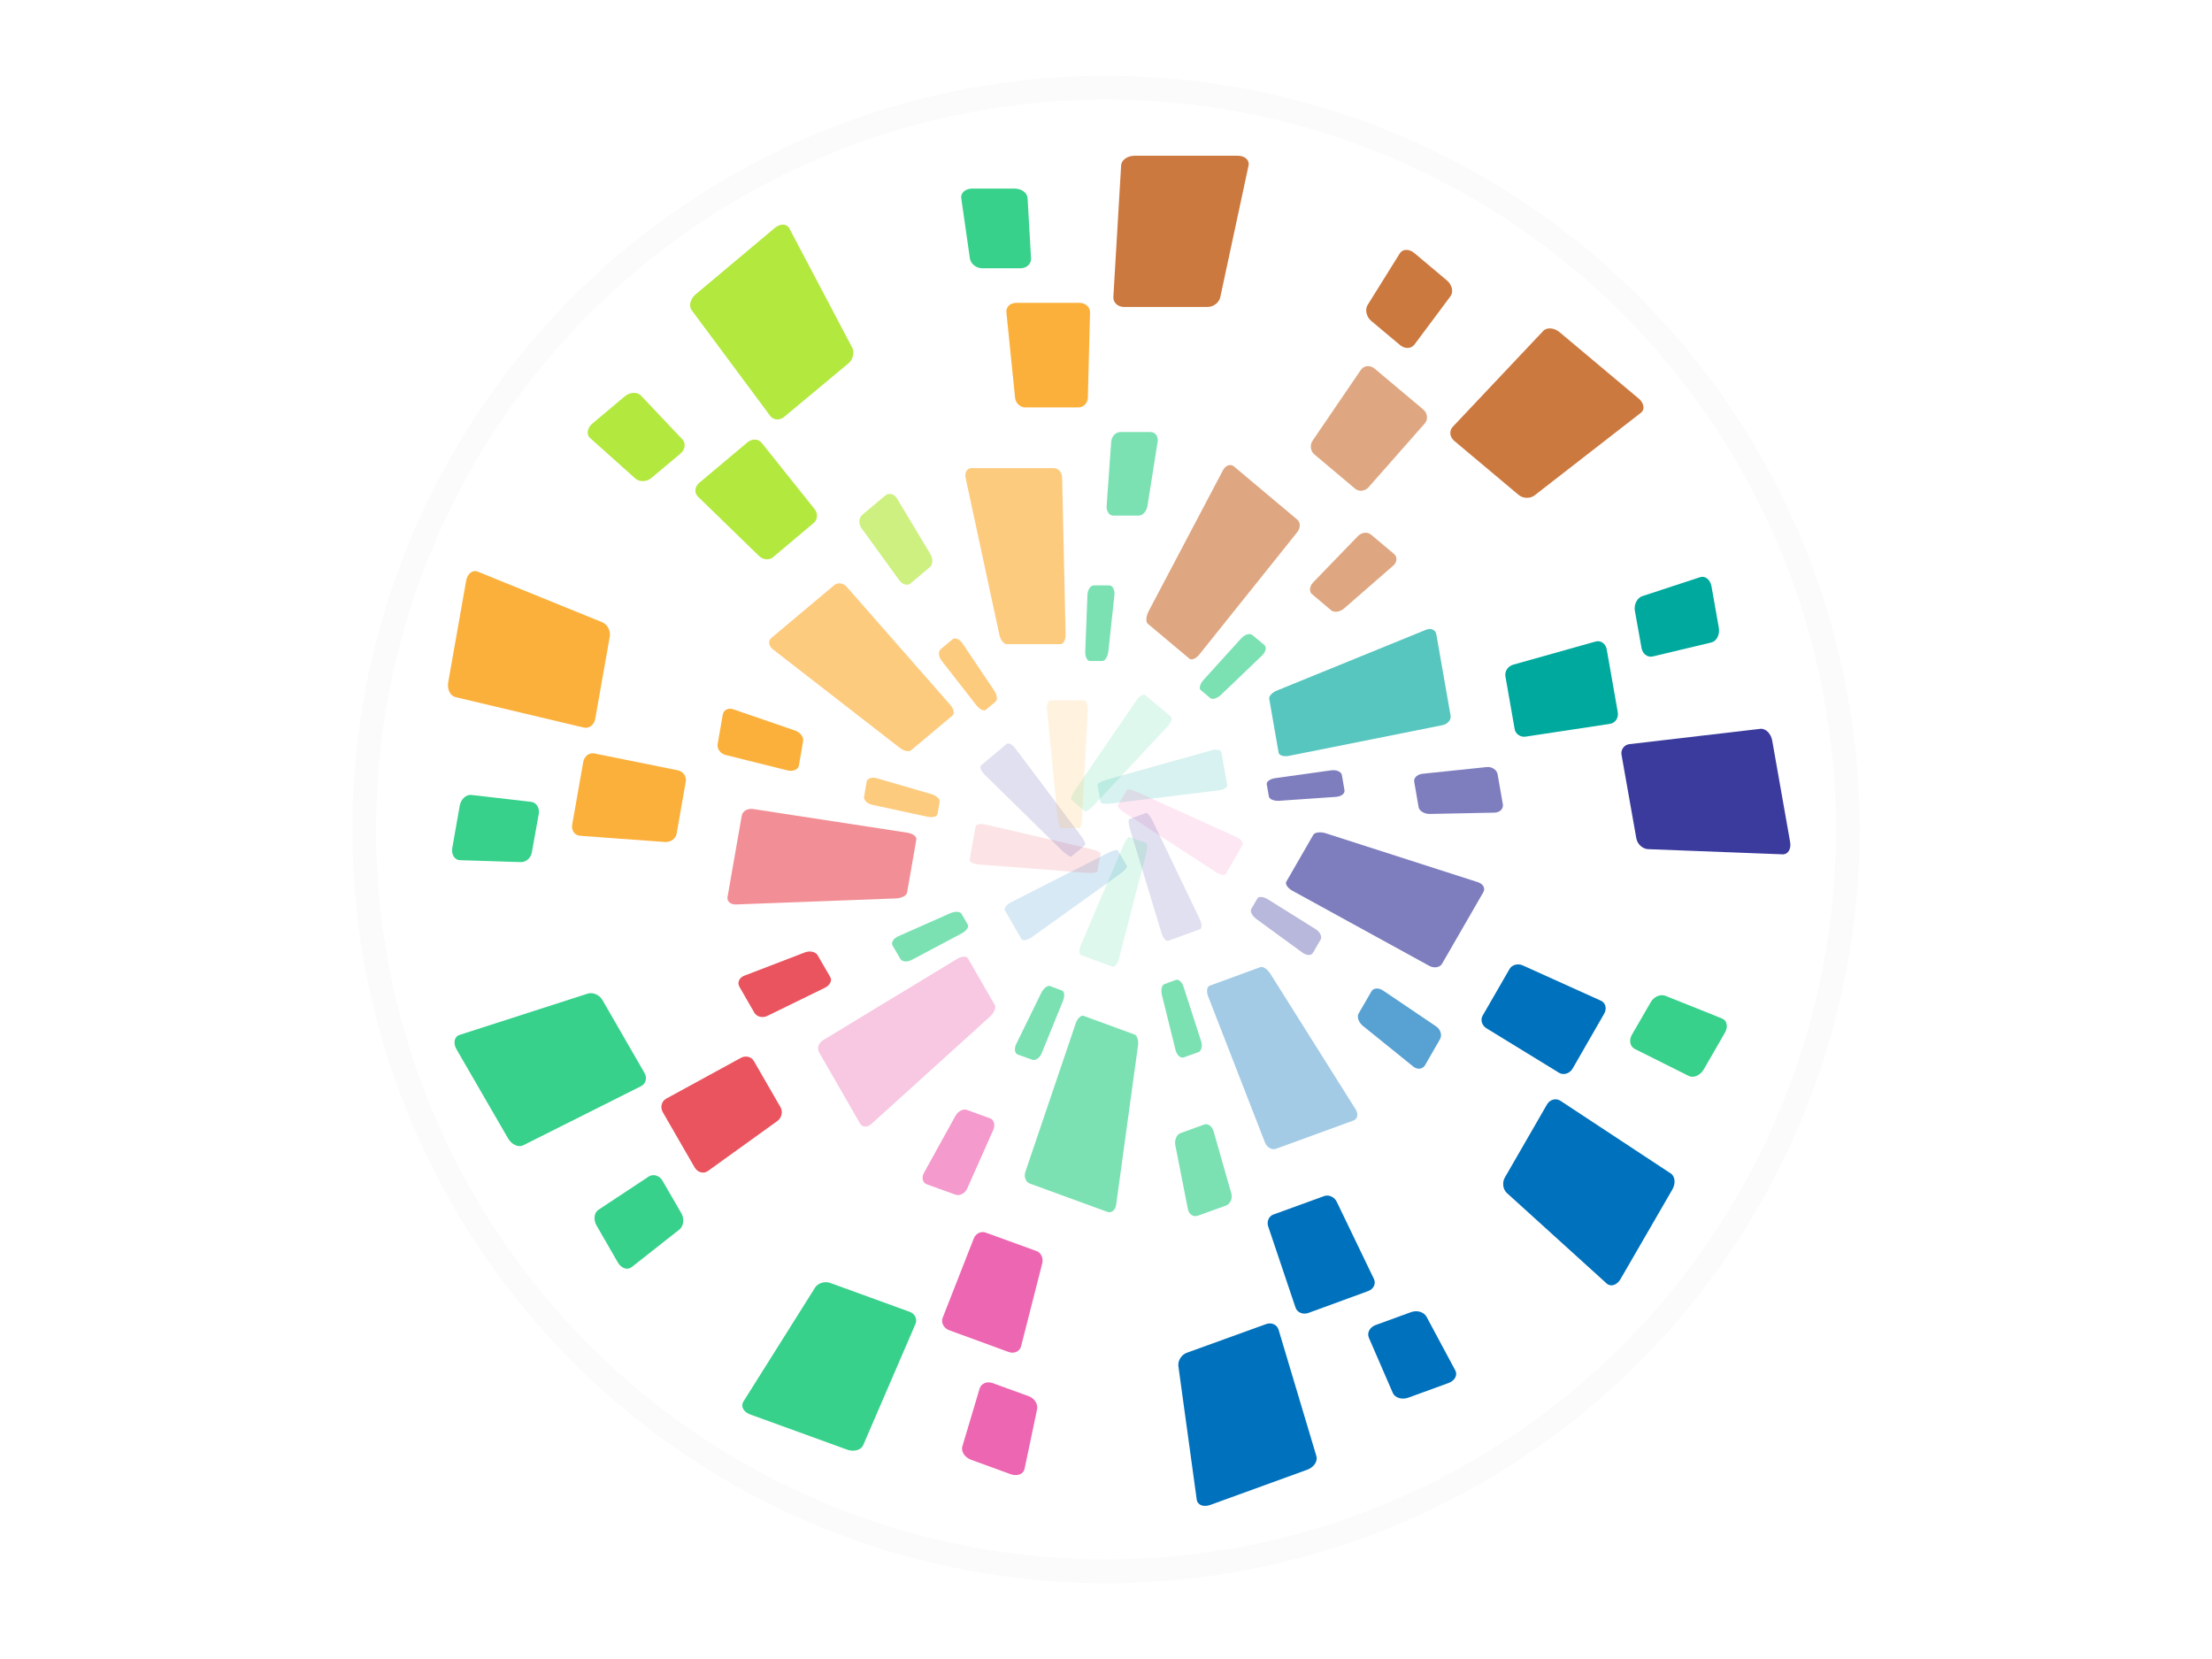 <?xml version="1.0" encoding="utf-8"?>
<!-- Generator: Adobe Illustrator 25.0.0, SVG Export Plug-In . SVG Version: 6.00 Build 0)  -->
<svg version="1.1" id="Layer_1" xmlns="http://www.w3.org/2000/svg" xmlns:xlink="http://www.w3.org/1999/xlink" x="0px" y="0px"
	 viewBox="0 0 1024 768" style="enable-background:new 0 0 1024 768;" xml:space="preserve">
<style type="text/css">
	.st0{opacity:0.16;fill:none;stroke:#E5E5E5;stroke-width:11;stroke-miterlimit:10;}
	.st1{opacity:0.16;fill:#E5E5E5;}
	.st2{fill:#E5E5E5;}
	.st3{fill:#CC7940;}
	.st4{opacity:0.66;fill:#CC7940;}
	.st5{opacity:0.66;fill:#37D18B;}
	.st6{opacity:0.16;fill:#37D18B;}
	.st7{fill:#3B3B9E;}
	.st8{fill:#00A99D;}
	.st9{opacity:0.66;fill:#3B3B9E;}
	.st10{opacity:0.66;fill:#00A99D;}
	.st11{opacity:0.16;fill:#00A99D;}
	.st12{fill:#0071BC;}
	.st13{opacity:0.66;fill:#0071BC;}
	.st14{fill:#37D18B;}
	.st15{opacity:0.36;fill:#3B3B9E;}
	.st16{opacity:0.16;fill:#ED66B1;}
	.st17{opacity:0.36;fill:#0071BC;}
	.st18{opacity:0.16;fill:#3B3B9E;}
	.st19{fill:#ED66B1;}
	.st20{opacity:0.66;fill:#ED66B1;}
	.st21{fill:#EA545F;}
	.st22{opacity:0.36;fill:#ED66B1;}
	.st23{opacity:0.16;fill:#0071BC;}
	.st24{fill:#FBB03B;}
	.st25{opacity:0.66;fill:#EA545F;}
	.st26{opacity:0.66;fill:#FBB03B;}
	.st27{opacity:0.16;fill:#EA545F;}
	.st28{fill:#B3E83F;}
	.st29{opacity:0.66;fill:#B3E83F;}
	.st30{opacity:0.16;fill:#FBB03B;}
</style>
<circle class="st0" cx="512" cy="384" r="343.4"/>
<g>
	<g>
		<g>
			<path class="st3" d="M672.5,197.6l41.9-44.4c1.7-1.8,5.1-1.5,7.6,0.6l36.6,30.7c2.5,2.1,3,5.1,1,6.6l-49.3,38.3
				c-2,1.5-5.3,1.4-7.3-0.3L673.1,204C671.1,202.2,670.8,199.4,672.5,197.6z"/>
			<path class="st4" d="M607.7,203.9l22.3-32.7c1.4-2,4.2-2.3,6.3-0.6l22.5,18.9c2.1,1.7,2.4,4.7,0.8,6.5l-26.1,29.6
				c-1.6,1.8-4.4,2.1-6.1,0.7l-19-16C606.6,208.8,606.3,205.9,607.7,203.9z"/>
			<path class="st4" d="M607.9,269.6l20.7-21.4c1.7-1.8,4.5-2.1,6.1-0.7l10.6,8.9c1.7,1.4,1.5,3.9-0.4,5.5l-22.7,19.8
				c-1.9,1.6-4.6,2-6,0.8l-9-7.6C606,273.8,606.2,271.4,607.9,269.6z"/>
			<path class="st4" d="M531.6,283.2l34.6-65.6c1.2-2.2,3.4-3,5-1.7l29.3,24.6c1.6,1.3,1.6,3.9,0,5.9L555.2,303
				c-1.5,1.9-3.6,2.8-4.6,1.9l-19.2-16.1C530.3,288,530.5,285.5,531.6,283.2z"/>
			<path class="st3" d="M633.1,141.2l14.9-23.9c1.3-2.1,4.3-2.2,6.8-0.1l15,12.6c2.4,2,3.2,5.3,1.7,7.3l-16.7,22.4
				c-1.5,2-4.4,2.1-6.6,0.3l-13.5-11.3C632.5,146.6,631.8,143.3,633.1,141.2z"/>
			<path class="st5" d="M557.1,314.8l17.5-19.3c1.6-1.8,4-2.5,5.2-1.5l5.5,4.6c1.2,1,0.7,3.2-1.1,4.9l-18.9,18.1
				c-1.8,1.7-4,2.4-5,1.6l-4.4-3.7C554.9,318.8,555.5,316.6,557.1,314.8z"/>
			<path class="st6" d="M497.6,365.8l28.5-41.6c1.4-2,3.2-3.1,4.1-2.4l11.8,9.9c0.9,0.7,0.2,2.8-1.5,4.6L506.2,373
				c-1.7,1.8-3.4,2.9-3.9,2.6l-6.4-5.4C495.5,369.9,496.2,367.9,497.6,365.8z"/>
		</g>
	</g>
	<g>
		<g>
			<path class="st7" d="M754.2,344.5l60.7-7.1c2.4-0.3,4.9,2.1,5.5,5.4l8.3,47c0.6,3.2-1,5.8-3.5,5.7l-62.3-2.4
				c-2.5-0.1-4.9-2.3-5.4-5l-6.8-38.4C750.1,347.2,751.8,344.8,754.2,344.5z"/>
			<path class="st8" d="M700.5,307.7l38.1-10.7c2.4-0.7,4.7,0.9,5.2,3.6l5.1,29c0.5,2.7-1.1,5.1-3.6,5.5l-39,5.9
				c-2.4,0.4-4.7-1.2-5.1-3.4l-4.3-24.5C696.5,310.7,698.1,308.4,700.5,307.7z"/>
			<path class="st9" d="M658.5,358.2l29.7-3.1c2.4-0.3,4.8,1.3,5.1,3.4l2.4,13.7c0.4,2.2-1.3,3.9-3.8,4l-30.1,0.6
				c-2.5,0-4.8-1.4-5.1-3.2l-2-11.6C654.3,360.2,656,358.5,658.5,358.2z"/>
			<path class="st10" d="M591.3,319.6l68.7-28c2.3-1,4.5-0.1,4.9,1.9l6.6,37.7c0.4,2-1.3,4-3.7,4.5l-71.1,14.2
				c-2.4,0.5-4.6-0.2-4.8-1.5l-4.3-24.7C587.2,322.4,588.9,320.5,591.3,319.6z"/>
			<path class="st8" d="M760.2,276l26.8-8.8c2.4-0.8,4.7,1.1,5.3,4.2l3.4,19.3c0.5,3.1-1,6.1-3.4,6.7l-27.2,6.5
				c-2.4,0.6-4.8-1.3-5.2-4l-3.1-17.3C756.4,279.7,757.9,276.8,760.2,276z"/>
			<path class="st9" d="M590.5,360.2l25.8-3.6c2.4-0.3,4.6,0.6,4.9,2.2l1.2,7c0.3,1.6-1.5,2.9-4,3.1l-26.1,1.8
				c-2.5,0.2-4.7-0.7-4.9-2l-1-5.7C586.2,361.8,588.1,360.5,590.5,360.2z"/>
			<path class="st11" d="M512.1,361l48.6-13.6c2.4-0.7,4.5-0.3,4.7,0.8l2.7,15.2c0.2,1.1-1.6,2.2-4.1,2.5l-49.9,6.1
				c-2.4,0.3-4.5,0-4.6-0.5l-1.5-8.2C507.9,362.7,509.7,361.7,512.1,361z"/>
		</g>
	</g>
	<g>
		<g>
			<path class="st12" d="M722.4,509.6l51,33.6c2.1,1.3,2.4,4.8,0.7,7.6l-23.9,41.3c-1.6,2.8-4.5,3.8-6.4,2.1l-46.2-41.9
				c-1.9-1.7-2.3-5-0.9-7.3l19.5-33.8C717.5,509,720.3,508.2,722.4,509.6z"/>
			<path class="st12" d="M704.9,446.9l36.1,16.3c2.3,1,3,3.7,1.6,6.1L728,494.7c-1.4,2.3-4.2,3.2-6.3,1.9l-33.6-20.6
				c-2.1-1.3-2.9-3.9-1.7-5.9l12.4-21.5C699.9,446.6,702.7,445.9,704.9,446.9z"/>
			<path class="st13" d="M640.2,458.5l24.7,16.7c2,1.4,2.8,4,1.7,5.9l-6.9,12c-1.1,1.9-3.6,2.2-5.5,0.6l-23.4-18.9
				c-1.9-1.6-2.8-4.2-1.8-5.7l5.9-10.2C635.8,457.3,638.2,457.2,640.2,458.5z"/>
			<path class="st9" d="M613.6,385.7l70.6,22.7c2.4,0.8,3.5,2.8,2.5,4.6l-19.1,33.1c-1,1.8-3.6,2.2-5.8,1.1l-63.6-34.9
				c-2.1-1.2-3.4-3.1-2.7-4.2l12.5-21.7C608.7,385.3,611.2,385,613.6,385.7z"/>
			<path class="st14" d="M771,461l26.2,10.5c2.3,0.9,2.9,3.9,1.3,6.6l-9.8,17c-1.6,2.7-4.7,4.1-6.9,3l-25-12.5
				c-2.2-1.1-2.8-4-1.4-6.5l8.8-15.2C765.7,461.3,768.7,460.1,771,461z"/>
			<path class="st15" d="M586.9,416.3l22.1,13.8c2.1,1.3,3.1,3.5,2.4,4.8l-3.6,6.2c-0.8,1.4-3.1,1.3-5-0.2l-21.1-15.4
				c-2-1.5-3.1-3.5-2.5-4.6l2.9-5C582.6,414.9,584.8,415,586.9,416.3z"/>
			<path class="st16" d="M526.3,366.6l45.9,20.8c2.2,1,3.6,2.6,3.1,3.6l-7.7,13.4c-0.6,1-2.7,0.7-4.8-0.7l-42.1-27.4
				c-2.1-1.3-3.5-2.9-3.2-3.4l4.2-7.2C522,365.2,524.1,365.6,526.3,366.6z"/>
		</g>
	</g>
	<g>
		<g>
			<path class="st12" d="M591.9,615.6l17.5,58.5c0.7,2.4-1.2,5.2-4.3,6.3l-44.9,16.3c-3.1,1.1-5.9,0-6.2-2.5l-8.5-61.8
				c-0.3-2.5,1.4-5.3,4-6.2L586,613C588.6,612,591.2,613.2,591.9,615.6z"/>
			<path class="st12" d="M618.8,556.3L636,592c1.1,2.2-0.1,4.8-2.7,5.7l-27.6,10.1c-2.5,0.9-5.3-0.2-6-2.6l-12.6-37.4
				c-0.8-2.3,0.3-4.9,2.5-5.6l23.4-8.5C615.1,552.9,617.7,554.1,618.8,556.3z"/>
			<path class="st5" d="M561.8,523.7l8.2,28.7c0.7,2.4-0.4,4.9-2.5,5.7l-13,4.7c-2.1,0.7-4.1-0.6-4.6-3.1l-5.8-29.5
				c-0.5-2.4,0.6-5,2.3-5.6l11-4C559.1,519.9,561.1,521.3,561.8,523.7z"/>
			<path class="st17" d="M588.1,450.8l39.5,62.8c1.3,2.1,0.9,4.4-1,5.1l-35.9,13.1c-1.9,0.7-4.2-0.6-5.1-2.9l-26.3-67.6
				c-0.9-2.3-0.6-4.5,0.7-5l23.5-8.6C584.7,447.3,586.8,448.7,588.1,450.8z"/>
			<path class="st12" d="M660.4,609.6l13.3,24.8c1.2,2.2-0.3,4.9-3.3,5.9l-18.4,6.7c-3,1.1-6.2,0.1-7.2-2.1l-11.1-25.6
				c-1-2.3,0.4-4.9,3.1-5.9l16.5-6C656.1,606.4,659.2,607.4,660.4,609.6z"/>
			<path class="st5" d="M548,457.1l8,24.8c0.8,2.3,0.2,4.7-1.3,5.2l-6.7,2.4c-1.5,0.5-3.2-1-3.8-3.4l-6.3-25.4
				c-0.6-2.4-0.1-4.7,1.1-5.1l5.4-2C545.7,453.2,547.3,454.7,548,457.1z"/>
			<path class="st18" d="M533.6,380l21.8,45.5c1.1,2.2,1.1,4.4,0,4.7l-14.5,5.3c-1,0.4-2.5-1.2-3.2-3.6l-14.6-48.1
				c-0.7-2.4-0.8-4.4-0.3-4.6l7.8-2.9C531.2,376.2,532.5,377.8,533.6,380z"/>
		</g>
	</g>
	<g>
		<g>
			<path class="st14" d="M423.8,612.9L399.6,669c-1,2.3-4.3,3.2-7.4,2.1l-44.9-16.3c-3.1-1.1-4.5-3.8-3.2-5.9l33.2-52.8
				c1.3-2.1,4.5-3.1,7-2.2l36.6,13.3C423.5,608,424.8,610.6,423.8,612.9z"/>
			<path class="st19" d="M482.5,584.8l-9.8,38.4c-0.6,2.4-3.2,3.6-5.7,2.7l-27.6-10.1c-2.5-0.9-3.9-3.5-3-5.8l14.4-36.7
				c0.9-2.3,3.4-3.5,5.5-2.7l23.4,8.5C481.9,579.8,483.1,582.4,482.5,584.8z"/>
			<path class="st20" d="M459.8,523.1l-12.1,27.2c-1,2.2-3.5,3.5-5.5,2.7l-13-4.7c-2.1-0.7-2.7-3.1-1.5-5.3l14.6-26.4
				c1.2-2.2,3.6-3.4,5.3-2.8l11,4C460.2,518.5,460.8,520.9,459.8,523.1z"/>
			<path class="st5" d="M526.8,484.2l-10.1,73.5c-0.3,2.5-2.2,4-4.1,3.3l-35.9-13.1c-1.9-0.7-2.8-3.2-2-5.5l23.3-68.7
				c0.8-2.3,2.5-3.9,3.7-3.4l23.5,8.6C526.4,479.3,527.2,481.8,526.8,484.2z"/>
			<path class="st19" d="M480.1,652.4l-5.8,27.6c-0.5,2.4-3.3,3.5-6.3,2.5l-18.4-6.7c-3-1.1-4.8-3.9-4.1-6.2l8-26.8
				c0.7-2.4,3.5-3.5,6.1-2.5l16.5,6C478.8,647.2,480.6,649.9,480.1,652.4z"/>
			<path class="st5" d="M492.1,463.3l-9.8,24.1c-0.9,2.3-2.9,3.7-4.4,3.2l-6.7-2.4c-1.5-0.5-1.8-2.8-0.7-5l11.5-23.5
				c1.1-2.2,3-3.7,4.1-3.2l5.4,2C492.8,458.8,493,461,492.1,463.3z"/>
			<path class="st6" d="M530.6,395L518,443.8c-0.6,2.4-2,4-3,3.7l-14.5-5.3c-1-0.4-1.1-2.5-0.1-4.8l19.7-46.2c1-2.3,2.2-3.9,2.8-3.7
				l7.8,2.9C531.2,390.5,531.2,392.6,530.6,395z"/>
		</g>
	</g>
	<g>
		<g>
			<path class="st14" d="M296.8,502.8l-54.6,27.4c-2.2,1.1-5.3-0.3-7-3.2l-23.9-41.3c-1.6-2.8-1-5.8,1.4-6.6L272,460
				c2.4-0.8,5.4,0.5,6.8,2.8l19.5,33.8C299.7,498.9,299,501.7,296.8,502.8z"/>
			<path class="st21" d="M359.8,519l-32.1,23.1c-2,1.4-4.7,0.7-6.1-1.6l-14.7-25.5c-1.4-2.3-0.7-5.2,1.5-6.4l34.6-18.9
				c2.2-1.2,4.9-0.5,6,1.5l12.4,21.5C362.5,514.8,361.8,517.6,359.8,519z"/>
			<path class="st21" d="M382,457.2l-26.8,13.1c-2.2,1.1-4.9,0.4-6-1.5l-6.9-12c-1.1-1.9-0.1-4.2,2.2-5.1l28.1-10.8
				c2.3-0.9,5-0.3,5.9,1.3l5.9,10.2C385.3,453.9,384.2,456.1,382,457.2z"/>
			<path class="st22" d="M458.4,470.5l-55,49.8c-1.9,1.7-4.2,1.6-5.2-0.1L379.1,487c-1-1.8-0.1-4.3,2-5.5l62-37.6
				c2.1-1.3,4.4-1.4,5-0.2l12.5,21.7C461.2,466.5,460.2,468.8,458.4,470.5z"/>
			<path class="st14" d="M314.5,569.2l-22.1,17.4c-1.9,1.5-4.8,0.6-6.4-2.2l-9.8-17c-1.6-2.7-1.2-6.1,0.9-7.4l23.3-15.4
				c2.1-1.3,4.9-0.4,6.3,2l8.8,15.2C316.9,564.4,316.4,567.7,314.5,569.2z"/>
			<path class="st5" d="M445.2,432.1l-23,12.2c-2.2,1.2-4.6,1-5.4-0.4l-3.6-6.2c-0.8-1.4,0.4-3.3,2.7-4.3l23.9-10.6
				c2.3-1,4.6-0.9,5.3,0.2l2.9,5C448.7,429.1,447.4,430.9,445.2,432.1z"/>
			<path class="st23" d="M518.6,404.5l-41,29.4c-2,1.4-4.1,1.8-4.7,0.9l-7.7-13.4c-0.6-1,0.8-2.7,3-3.8l44.8-22.8
				c2.2-1.1,4.2-1.6,4.5-1.1l4.2,7.2C522,401.5,520.6,403.1,518.6,404.5z"/>
		</g>
	</g>
	<g>
		<g>
			<path class="st24" d="M270.2,336.8l-59.4-14.1c-2.4-0.6-3.9-3.7-3.3-6.9l8.3-47c0.6-3.2,2.9-5.1,5.3-4.2l57.8,23.5
				c2.3,1,3.8,3.9,3.4,6.5l-6.8,38.4C274.9,335.7,272.6,337.4,270.2,336.8z"/>
			<path class="st24" d="M308,389.8l-39.5-2.9c-2.5-0.2-4.1-2.5-3.6-5.2l5.1-29c0.5-2.7,2.8-4.4,5.2-3.9l38.6,7.8
				c2.4,0.5,4,2.7,3.7,5l-4.3,24.5C312.8,388.2,310.5,389.9,308,389.8z"/>
			<path class="st24" d="M364.8,356.7l-28.9-7.2c-2.4-0.6-4-2.8-3.7-5l2.4-13.7c0.4-2.2,2.6-3.3,5-2.4l28.5,9.8c2.3,0.8,4,3,3.7,4.8
				l-2,11.6C369.4,356.2,367.2,357.2,364.8,356.7z"/>
			<path class="st25" d="M414.8,415.9l-74.1,2.8c-2.5,0.1-4.3-1.5-3.9-3.5l6.6-37.7c0.4-2,2.6-3.3,5.1-3l71.7,11
				c2.4,0.4,4.2,1.8,4,3.1l-4.3,24.7C419.5,414.7,417.3,415.8,414.8,415.9z"/>
			<path class="st14" d="M241.1,399.1l-28.2-0.9c-2.5-0.1-4.1-2.7-3.5-5.8l3.4-19.3c0.5-3.1,3-5.4,5.4-5.1l27.7,3.2
				c2.4,0.3,4,2.8,3.5,5.6l-3.1,17.3C246,397,243.6,399.2,241.1,399.1z"/>
			<path class="st26" d="M429.4,378.1l-25.5-5.5c-2.4-0.5-4.1-2.2-3.9-3.7l1.2-7c0.3-1.6,2.4-2.3,4.8-1.6l25.1,7.3
				c2.4,0.7,4.1,2.3,3.9,3.5l-1,5.7C433.9,378,431.8,378.6,429.4,378.1z"/>
			<path class="st27" d="M503.3,404.1l-50.3-3.9c-2.5-0.2-4.3-1.2-4.1-2.3l2.7-15.2c0.2-1.1,2.3-1.5,4.7-1l49,11.4
				c2.4,0.6,4.3,1.5,4.2,2.1l-1.5,8.2C507.9,403.9,505.8,404.3,503.3,404.1z"/>
		</g>
	</g>
	<g>
		<g>
			<path class="st28" d="M356.6,192.6l-36.4-49c-1.5-2-0.6-5.3,1.9-7.4l36.6-30.7c2.5-2.1,5.5-2,6.7,0.2l29.1,55.2
				c1.2,2.2,0.4,5.4-1.6,7.2L363,193C360.9,194.7,358,194.5,356.6,192.6z"/>
			<path class="st28" d="M351.5,257.5l-28.4-27.6c-1.8-1.7-1.5-4.5,0.5-6.3l22.5-18.9c2.1-1.7,5-1.6,6.5,0.3l24.6,30.8
				c1.5,1.9,1.3,4.7-0.4,6.2l-19,16C356.2,259.4,353.3,259.2,351.5,257.5z"/>
			<path class="st29" d="M416.3,268.6l-17.5-24.1c-1.4-2-1.3-4.8,0.4-6.2l10.6-8.9c1.7-1.4,4.1-0.8,5.4,1.3l15.5,25.8
				c1.3,2.1,1.2,4.8-0.2,6l-9,7.6C420.1,271.3,417.7,270.6,416.3,268.6z"/>
			<path class="st26" d="M416.4,346.1l-58.6-45.5c-2-1.5-2.3-3.9-0.8-5.2l29.3-24.6c1.6-1.3,4.2-0.9,5.8,1l47.8,54.5
				c1.6,1.8,2.1,4.1,1.1,4.9l-19.2,16.1C420.9,348.2,418.4,347.7,416.4,346.1z"/>
			<path class="st28" d="M294.2,221.6l-21-18.8c-1.9-1.6-1.4-4.7,1-6.7l15-12.6c2.4-2,5.8-2.2,7.5-0.4l19.2,20.3
				c1.7,1.8,1.3,4.7-0.9,6.6l-13.5,11.3C299.4,223.1,296.1,223.2,294.2,221.6z"/>
			<path class="st26" d="M452,326.5L436,306c-1.5-1.9-1.8-4.3-0.6-5.4l5.5-4.6c1.2-1,3.3-0.2,4.7,1.9l14.6,21.7
				c1.4,2.1,1.7,4.4,0.7,5.2l-4.4,3.7C455.5,329.4,453.5,328.4,452,326.5z"/>
			<path class="st18" d="M491.9,394l-36-35.3c-1.8-1.7-2.5-3.7-1.7-4.4l11.8-9.9c0.9-0.7,2.8,0.3,4.2,2.3l30.2,40.2
				c1.5,2,2.3,3.9,1.9,4.3l-6.4,5.4C495.5,396.8,493.7,395.7,491.9,394z"/>
		</g>
	</g>
	<g>
		<g>
			<path class="st3" d="M515.4,137.6l3.6-61c0.1-2.5,2.9-4.5,6.2-4.5H573c3.3,0,5.5,2,5,4.5l-13.1,61c-0.5,2.5-3.2,4.5-5.8,4.5h-39
				C517.4,142,515.3,140,515.4,137.6z"/>
			<path class="st24" d="M469.9,184.1l-4-39.4c-0.3-2.5,1.7-4.5,4.5-4.5h29.4c2.7,0,4.9,2,4.8,4.5l-1,39.4c-0.1,2.5-2,4.5-4.3,4.5
				h-24.9C472.2,188.5,470.1,186.5,469.9,184.1z"/>
			<path class="st5" d="M512.3,234.2l2.1-29.7c0.2-2.5,2.1-4.5,4.3-4.5h13.9c2.2,0,3.7,2,3.3,4.5l-4.7,29.7
				c-0.4,2.5-2.2,4.5-4.1,4.5h-11.7C513.5,238.7,512.1,236.7,512.3,234.2z"/>
			<path class="st26" d="M462.6,293.7L447,221.2c-0.5-2.5,0.7-4.5,2.7-4.5h38.2c2,0,3.8,2,3.8,4.5l1.6,72.5c0,2.5-1,4.5-2.3,4.5h-25
				C464.7,298.2,463.1,296.2,462.6,293.7z"/>
			<path class="st14" d="M449,119.7l-4-27.9c-0.4-2.5,1.9-4.5,5.1-4.5h19.6c3.2,0,5.9,2,6,4.5l1.6,27.9c0.1,2.5-2.1,4.5-4.9,4.5
				h-17.6C452,124.2,449.4,122.2,449,119.7z"/>
			<path class="st5" d="M502.4,301.5l1-26c0.1-2.5,1.4-4.5,3-4.5h7.1c1.6,0,2.6,2,2.4,4.5l-2.8,26c-0.3,2.5-1.5,4.5-2.8,4.5h-5.8
				C503.3,306,502.3,304,502.4,301.5z"/>
			<path class="st30" d="M489.6,378.9l-4.9-50.2c-0.2-2.5,0.5-4.5,1.6-4.5h15.5c1.1,0,1.9,2,1.8,4.5l-2.7,50.2
				c-0.1,2.5-0.7,4.5-1.3,4.5h-8.4C490.6,383.3,489.9,381.3,489.6,378.9z"/>
		</g>
	</g>
</g>
</svg>

